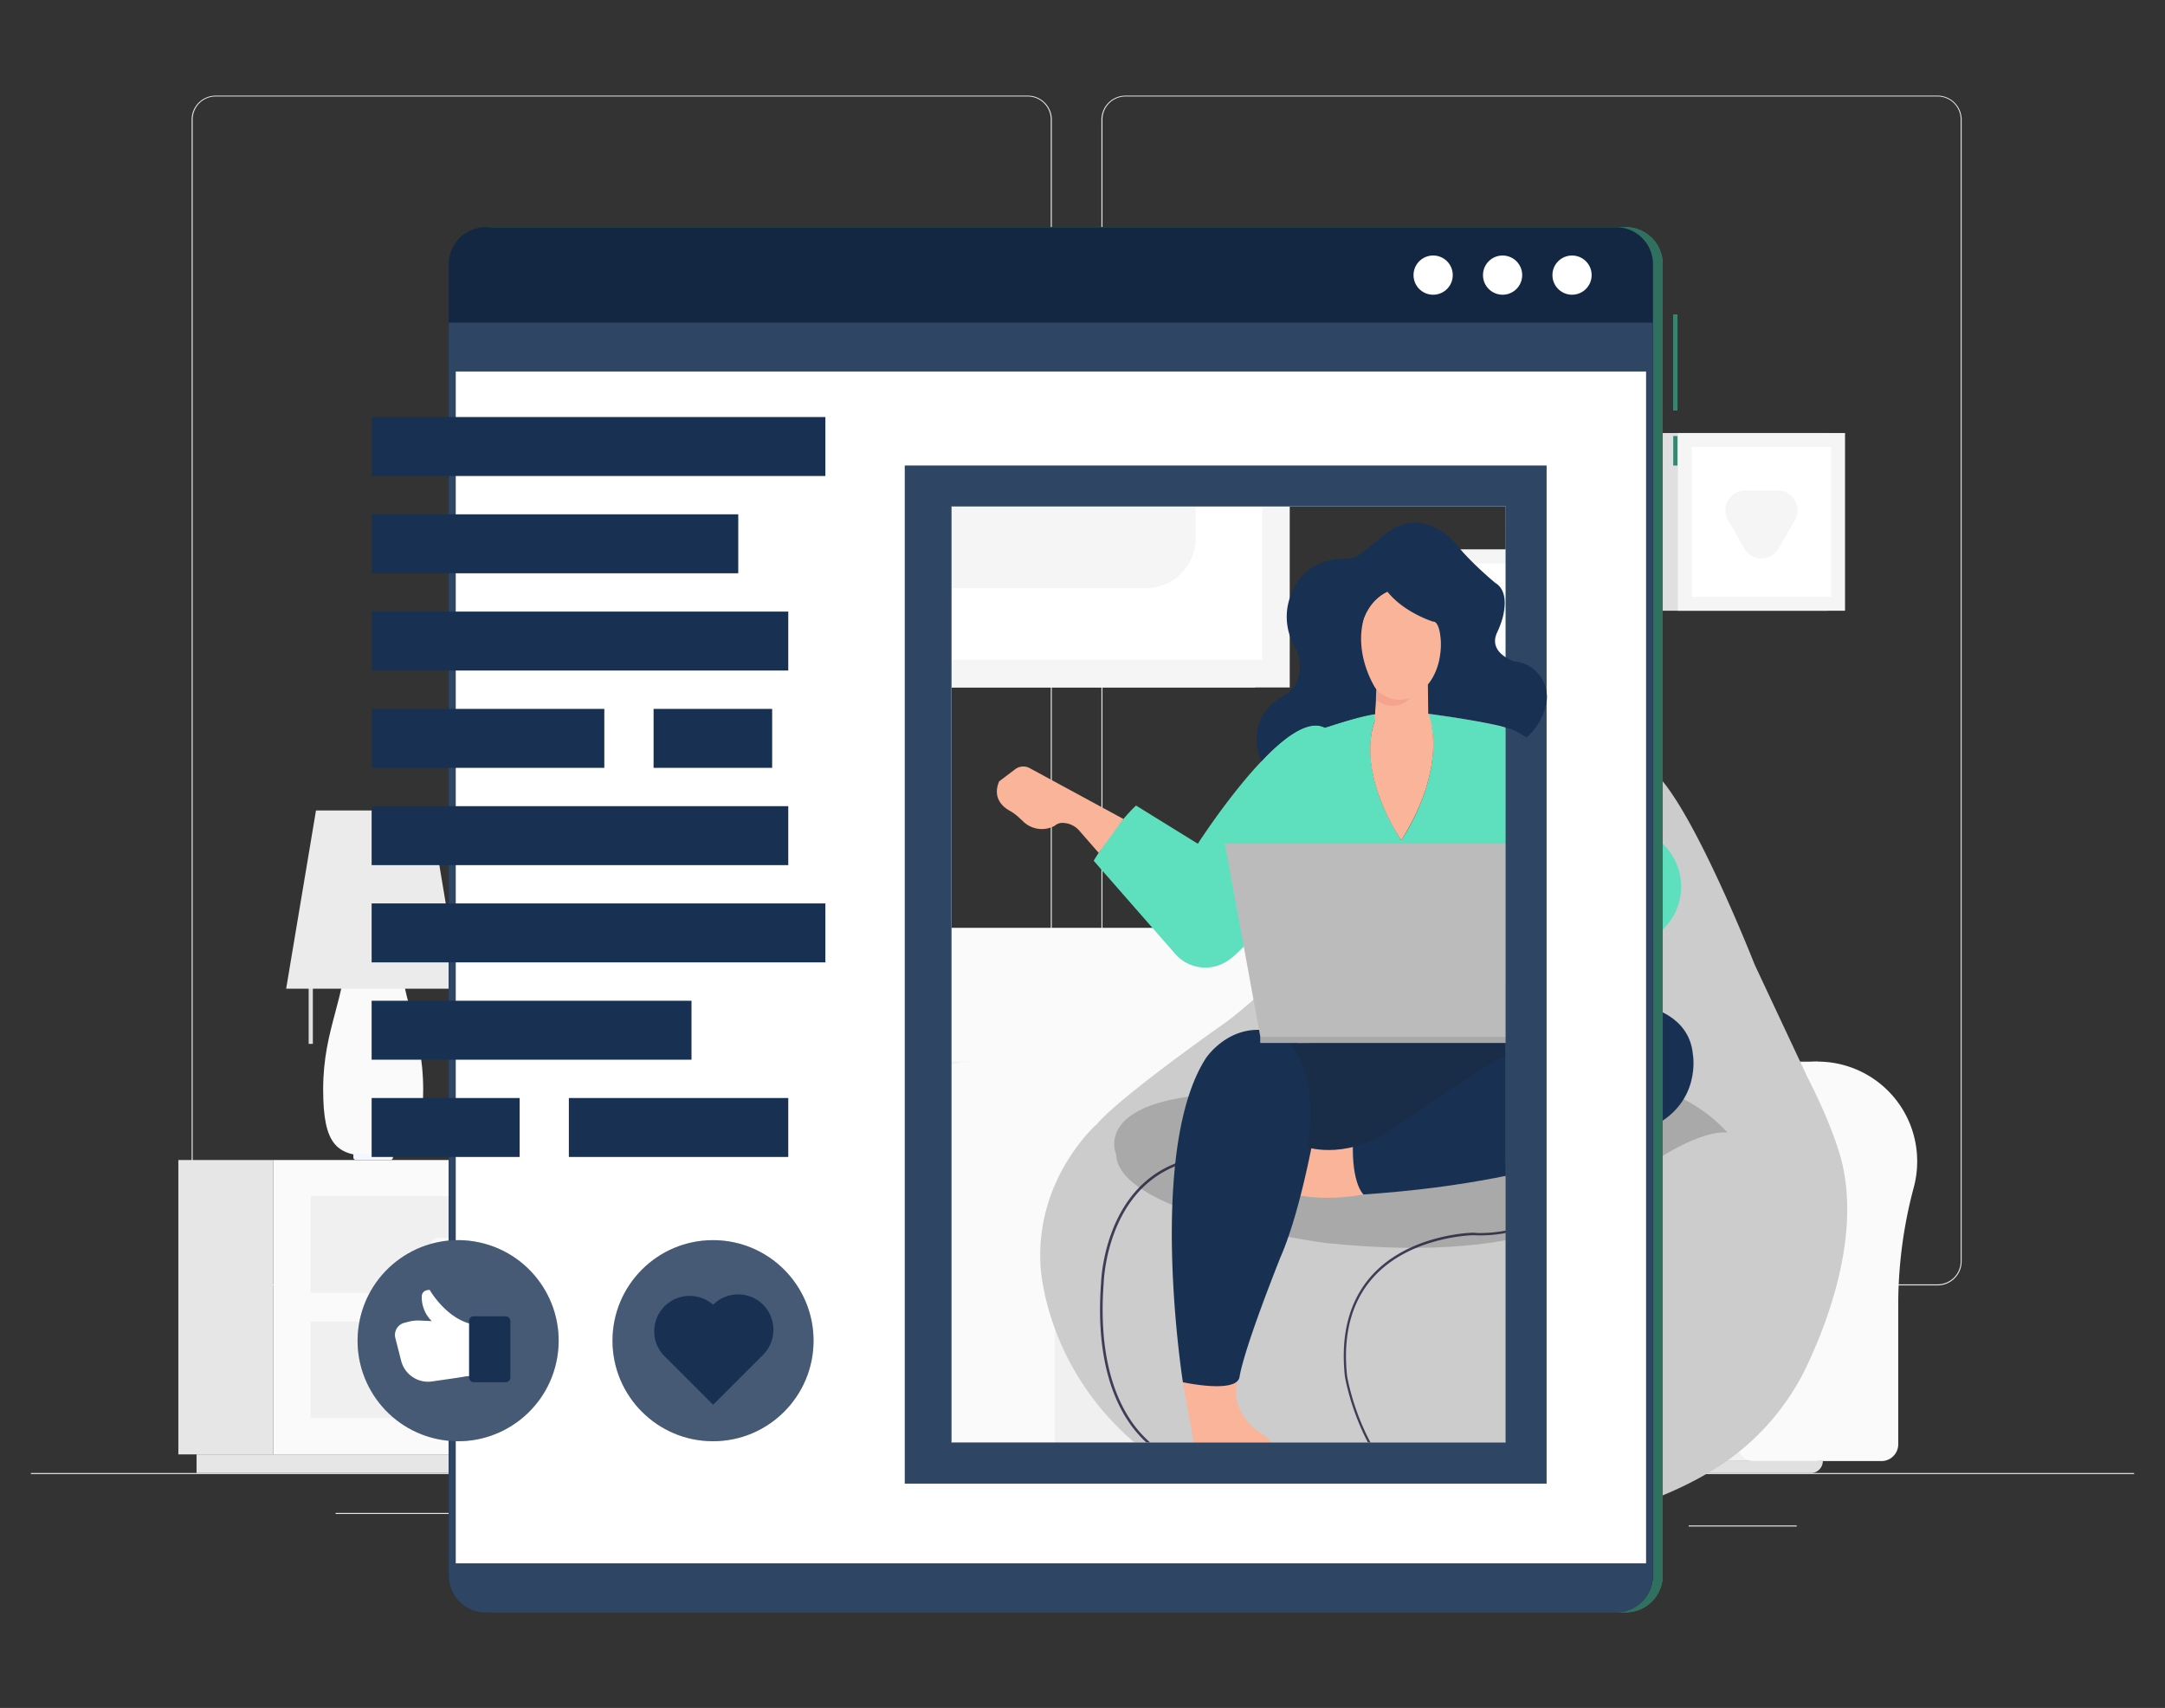 <svg id="ff0911e9-cc20-4a46-834d-d98d333aebf3" data-name="Layer 1" xmlns="http://www.w3.org/2000/svg" width="865.76" height="682.89" viewBox="0 0 865.76 682.89"><rect x="0" y="0" width="865.76" height="682.89" fill="#333333" stroke="none"/><g id="e53a42f7-052f-4ca9-8d78-944d9336dbeb" data-name="freesvgillustration--background-complete--inject-20"><rect x="12.36" y="588.96" width="841.04" height="0.42" fill="#e6e6e6"/><rect x="134.21" y="604.92" width="57.86" height="0.42" fill="#e6e6e6"/><rect x="496.7" y="607.91" width="17.29" height="0.42" fill="#e6e6e6"/><rect x="209.67" y="610.91" width="32.57" height="0.42" fill="#e6e6e6"/><rect x="675.29" y="609.92" width="43.2" height="0.42" fill="#e6e6e6"/><rect x="616.33" y="603.94" width="29.5" height="0.42" fill="#e6e6e6"/><rect x="314.82" y="603.27" width="157.58" height="0.42" fill="#e6e6e6"/><path d="M411,513.94H86.22a9.61,9.61,0,0,1-9.59-9.61V47.76a9.61,9.61,0,0,1,9.59-9.52H411a9.61,9.61,0,0,1,9.61,9.61h0V504.33A9.61,9.61,0,0,1,411,513.94ZM86.22,38.58a9.18,9.18,0,0,0-9.17,9.18V504.33a9.19,9.19,0,0,0,9.17,9.19H411a9.21,9.21,0,0,0,9.19-9.19V47.76A9.2,9.2,0,0,0,411,38.58Z" fill="#e6e6e6"/><path d="M774.87,513.94H450.06a9.63,9.63,0,0,1-9.61-9.61V47.76a9.63,9.63,0,0,1,9.61-9.52H774.87a9.61,9.61,0,0,1,9.57,9.52V504.33A9.61,9.61,0,0,1,774.87,513.94ZM450.06,38.58a9.2,9.2,0,0,0-9.19,9.18V504.33a9.21,9.21,0,0,0,9.19,9.19H774.87a9.2,9.2,0,0,0,9.18-9.19V47.76a9.19,9.19,0,0,0-9.18-9.18Z" fill="#e6e6e6"/><path d="M590.7,424.47h0c-.93,0-1.85,0-2.8.08a39.82,39.82,0,0,0-35.59,50.09,199.5,199.5,0,0,1,6.24,51.88v50.93a6.73,6.73,0,0,0,6.73,6.73H726.94V424.47Z" fill="#f0f0f0"/><path d="M766.66,464.28a39.82,39.82,0,1,0-78.27,10.36,199.5,199.5,0,0,1,6.24,51.88v50.93a6.73,6.73,0,0,0,6.73,6.73h51a6.73,6.73,0,0,0,6.73-6.73V523.52a181.57,181.57,0,0,1,6.16-48.59A39.85,39.85,0,0,0,766.66,464.28Z" fill="#fafafa"/><rect x="387.68" y="487.19" width="284.29" height="96.94" fill="#f0f0f0"/><path d="M297.89,371.06H571a30.14,30.14,0,0,1,30.07,30.14V509.11H267.75V401.2A30.14,30.14,0,0,1,297.89,371.06Z" fill="#e6e6e6"/><path d="M334.38,371.06h276a28.68,28.68,0,0,1,28.68,28.68V509.07H305.7V399.74a28.68,28.68,0,0,1,28.68-28.68Z" fill="#fafafa"/><path d="M397.19,478.34H670.06a8.74,8.74,0,0,1,8.74,8.75h0v22a8.74,8.74,0,0,1-8.74,8.75H397.19a2.61,2.61,0,0,1-2.61-2.61V481A2.61,2.61,0,0,1,397.19,478.34Z" fill="#e6e6e6"/><path d="M253.44,424.47h0c-.93,0-1.85,0-2.8.08A39.87,39.87,0,0,0,215,474.63a199,199,0,0,1,6.24,51.87v50.93a6.73,6.73,0,0,0,6.73,6.73H389.62V424.47Z" fill="#f0f0f0"/><path d="M429.4,464.28a39.82,39.82,0,1,0-78.27,10.36,199.07,199.07,0,0,1,6.24,51.88v50.93a6.73,6.73,0,0,0,6.73,6.73h51a6.73,6.73,0,0,0,6.73-6.73V523.52A181.57,181.57,0,0,1,428,474.93,39.85,39.85,0,0,0,429.4,464.28Z" fill="#fafafa"/><path d="M724,589H256.26a4.84,4.84,0,0,1-4.84-4.84H728.93a4.84,4.84,0,0,1-4.84,4.84Z" fill="#e0e0e0"/><rect x="214.04" y="134.68" width="287.89" height="140.19" fill="#e0e0e0"/><rect x="223.66" y="134.68" width="292.09" height="140.19" fill="#f5f5f5"/><rect x="234.71" y="145.73" width="269.99" height="118.1" fill="#fff"/><rect x="261.33" y="174.34" width="216.77" height="60.84" rx="19.87" fill="#f5f5f5"/><rect x="570.83" y="219.72" width="68.58" height="71.05" fill="#e0e0e0"/><rect x="579.56" y="219.72" width="66.85" height="71.05" fill="#f5f5f5"/><rect x="585.16" y="225.32" width="55.64" height="59.87" fill="#fff"/><polygon points="612.98 240.13 597.76 266.48 628.21 266.48 612.98 240.13" fill="#f5f5f5"/><rect x="662.22" y="173.14" width="68.58" height="71.05" fill="#e0e0e0"/><rect x="670.96" y="173.14" width="66.85" height="71.05" fill="#f5f5f5"/><rect x="676.57" y="178.75" width="55.64" height="59.87" fill="#fff"/><path d="M711.18,219.35l6.61-11.44A7.85,7.85,0,0,0,711,196.14h-13.2A7.85,7.85,0,0,0,691,207.91l6.61,11.44a7.84,7.84,0,0,0,13.6,0Z" fill="#f5f5f5"/><rect x="71.32" y="463.81" width="37.96" height="117.7" fill="#e6e6e6"/><rect x="78.6" y="581.51" width="187.18" height="7.45" fill="#e6e6e6"/><rect x="109.28" y="463.81" width="163.8" height="117.7" fill="#fafafa"/><rect x="124.2" y="478.29" width="133.96" height="38.6" fill="#f0f0f0"/><rect x="124.2" y="528.4" width="133.96" height="38.6" fill="#f0f0f0"/><path d="M207.28,500.24h-32.2a2.65,2.65,0,0,1-2.64-2.65h0a2.65,2.65,0,0,1,2.64-2.64h32.2a2.65,2.65,0,0,1,2.64,2.64h0A2.65,2.65,0,0,1,207.28,500.24Z" fill="#fafafa"/><path d="M207.28,550.35h-32.2a2.64,2.64,0,0,1-2.64-2.64h0a2.64,2.64,0,0,1,2.64-2.64h32.2a2.64,2.64,0,0,1,2.64,2.64h0a2.64,2.64,0,0,1-2.64,2.64Z" fill="#fafafa"/><path d="M160.15,377.47H138.28c.62,21.19-9.05,33.17-9.05,58.11,0,22.44,5.48,26.65,20,26.65s20-4.21,20-26.65C169.2,410.64,159.51,398.66,160.15,377.47Z" fill="#fafafa"/><path d="M141.26,461.42h15.88v1.35a1,1,0,0,1-1,1H142.3a1,1,0,0,1-1-1v-1.35Z" fill="#f3f7ff"/><rect x="123.43" y="385.19" width="1.68" height="32.18" fill="#e0e0e0"/><polygon points="183.95 395.31 114.43 395.31 126.36 324.06 172.04 324.06 183.95 395.31" fill="#ebebeb"/></g><path d="M438.81,449.27s-24.42,21.09-22.76,56.06c0,0,1.17,46.91,47.4,79,0,0,37.9,26.65,100.78,29.15,0,0,72.74,5.26,123.28-27.28a98.11,98.11,0,0,0,35.66-41.4c8.78-18.95,19.7-49.94,13.89-77.91,0,0-2.08-12.36-14.3-36.23l-21.1-45s-22.07-56.22-37.48-74.13c0,0-19.29-32.53-45.26-23a17.51,17.51,0,0,0-6.24,4.08C597,308.26,508.24,396.5,489.27,409.4,489.27,409.4,448.37,438.09,438.81,449.27Z" fill="#ccc"/><path d="M593.18,610.28c-46.52-4.71-55.31-59.55-55.39-60.1-1.76-16.67,1.81-30.11,10.59-40,15-16.86,40.45-17.32,40.71-17.32L591,493h.85c23.05,0,44.22-14.74,52.85-36.91,13.81-35.48,11.14-76.38,6.48-104.44-5.19-31.18-14-54-15.11-55.22a.36.36,0,0,0,.26.09v-1a.77.77,0,0,1,.6.4c3.09,4.53,35.13,92.52,8.67,160.49-8.88,22.82-30.85,37.94-54.62,37.53l-1.95-.06c-.22,0-25.24.46-40,17-8.59,9.65-12.07,22.83-10.35,39.2.08.52,8.76,54.62,54.53,59.26Z" fill="#3f3d56"/><path d="M472,584.86c-.37-.09-9.26-2.37-17.69-12.42-7.74-9.24-16.45-27.08-14-59.6,0-.22.7-24.49,16.59-39.38,8.87-8.32,20.74-12.21,35.31-11.6a103.94,103.94,0,0,0,19-1c27.87-3.93,76-18,85.05-68,.2-.82,19.65-79.38,22.57-94.56l1,.18c-2.92,15.21-22.38,93.79-22.57,94.58-4.07,22.45-16.46,40.08-36.82,52.36-17,10.26-36.07,14.6-49.05,16.44a105.73,105.73,0,0,1-19.14,1c-14.29-.61-25.93,3.2-34.6,11.33-15.59,14.61-16.28,38.49-16.29,38.73-2.43,32.17,6.13,49.77,13.73,58.87,8.22,9.84,17.14,12.13,17.22,12.15Z" fill="#3f3d56"/><path d="M690.84,452.89s-13.92-3.41-48.7,26.05c0,0-22.95,27.47-112.36,18,0,0-82.45-10.94-83.44-35.29,0,0-10.93-23.74,48.7-24.54,0,0,81-12.12,104.36,0C599.4,437.14,658,416.77,690.84,452.89Z" fill="#231f20" opacity="0.2"/><path d="M509.82,366.23l-14.94,14.68a25.91,25.91,0,0,1-4.29,3.46l-.33.21a16,16,0,0,1-20.32-3.2l-32.59-37.23s8.61-14.29,16.94-22.07L479,337.35s33.73-52.52,49.6-46.91a3.94,3.94,0,0,0,2.56.08c3.65-1.21,13.69-4.41,19.75-5.09,0,0-10.83,18.61,9.44,50.53,0,0,18.6-26.65,10.82-50.53,0,0,32.57,3.89,37.94,8.61a365.47,365.47,0,0,1,54.52,42.2,16,16,0,0,1,1.29,1.12,23.68,23.68,0,0,1-2,36,215.29,215.29,0,0,1-46.25,27l-13.32-22.48,19.16-18.33s-17.22-6.38-13.61-22.21" fill="#5ee0be"/><path d="M534,417c39.67,11.48,85.19-8.63,85.19-8.63l-10.12-17.49" fill="#3f3d56"/><path d="M545.24,477.59s-14.32,3-27.44,0l5.83-21.76s5.47,4.2,17.42,1.27C541.05,457.1,539.38,468.75,545.24,477.59Z" fill="#f9b499"/><path d="M473,552.66l10.41,57.14s1.25,6.37,4.79,9.91l6,7.7A16,16,0,0,0,493,615.33l-.14-.23a6.39,6.39,0,0,1,.29-6.6,18,18,0,0,0,2.92-8.33,15.17,15.17,0,0,1,2.33-7c1.2-1.8,2.79-3.64,4.59-4.3,0,0,10.83-6.25,3.54-14.37,0,0-15.2-7.7-11.66-21.86C494.89,552.66,489.06,555.78,473,552.66Z" fill="#f9b499"/><path d="M439.35,341l-7.71-8.82a9,9,0,0,0-6.46-3.15,4.53,4.53,0,0,0-3.37,1.11l-.38.2a10.72,10.72,0,0,1-12.26-1.88L407.6,327a19.25,19.25,0,0,0-4-2.93c-2.6-1.49-6.84-5.07-4.05-11.66l6.41-4.85a5.38,5.38,0,0,1,5.8-.44l37.5,20.33Z" fill="#f9b499"/><path d="M549.71,288.3l.79-15L571,272.09l.62,14.71s7.7,18.94-11.24,49.16C560.35,336,542.3,310.3,549.71,288.3Z" fill="#f9b499"/><path d="M612.74,416.33c-13.26,5.45-52.93,33-52.93,33-19.86,15.19-37,9.38-37,9.38,4.8-28.88-6.87-41.69-6.87-41.69Z" fill="#183153"/><path d="M495.66,550.58c-1.18,6.77-22.63,2.08-22.63,2.08s-14.58-92.45,9.16-129.52c0,0,9.86-15,27.07-10.55,0,0,13.17.2,17,19.12a46.27,46.27,0,0,1,.07,17.16c-2.05,11.54-7.22,37.81-14.37,54C512,502.89,497.86,537.87,495.66,550.58Z" fill="#183153"/><path d="M545.24,477.59c-4.93-5.31-4.19-20.49-4.19-20.49s9.62-2.42,16.2-7.73c1.52-1.23,3-2.43,4.67-3.51,14.32-9.52,76.5-49.6,97.82-43,0,0,15.82,3.34,17.21,18.61,0,0,3.61,19-15.82,28.81C661.13,450.29,627,472.08,545.24,477.59Z" fill="#183153"/><path d="M612.74,416.33c-13.26,5.45-52.93,33-52.93,33-19.86,15.19-37,9.38-37,9.38,4.8-28.88-6.87-41.69-6.87-41.69Z" fill="#231f20" opacity="0.2"/><polygon points="503.99 414.53 489.83 337.35 623.65 337.35 610.88 414.53 503.99 414.53" fill="#ccc"/><polygon points="503.99 414.53 489.83 337.35 623.65 337.35 610.88 414.53 503.99 414.53" fill="#231f20" opacity="0.1"/><rect x="503.99" y="414.53" width="106.8" height="2.46" fill="#e4e4e4"/><rect x="503.99" y="414.53" width="106.8" height="2.46" fill="#231f20" opacity="0.3"/><path d="M373.45,186.13V593.2H623.92V186.13ZM602.22,576.88H380.43V202.43H602.18Z" fill="#407bff"/><path d="M373.45,186.13V593.2H623.92V186.13ZM602.22,576.88H380.43V202.43H602.18Z" fill="#fff" opacity="0.6" style="isolation:isolate"/><rect x="378.1" y="202.43" width="2.34" height="374.45" fill="#fff"/><rect x="378.1" y="202.43" width="2.34" height="374.45" fill="#f0f0f0"/><path d="M650.17,90.84H198.11a14.79,14.79,0,0,0-14.75,14.68v524.4a14.79,14.79,0,0,0,14.75,14.73H650.17a14.77,14.77,0,0,0,14.74-14.73V105.52A14.77,14.77,0,0,0,650.17,90.84ZM380.43,202.43H602.18V576.88H380.43Z" fill="#5ee0be"/><path d="M650.17,90.84H198.11a14.79,14.79,0,0,0-14.75,14.68v524.4a14.79,14.79,0,0,0,14.75,14.73H650.17a14.77,14.77,0,0,0,14.74-14.73V105.52A14.77,14.77,0,0,0,650.17,90.84ZM380.43,202.43H602.18V576.88H380.43Z" opacity="0.5" style="isolation:isolate"/><path d="M646.26,90.84H194.19a14.79,14.79,0,0,0-14.75,14.68v524.4a14.79,14.79,0,0,0,14.75,14.73H646.26A14.79,14.79,0,0,0,661,629.92V105.52A14.79,14.79,0,0,0,646.26,90.84ZM380.48,202.43h221.7V576.88H380.43Z" fill="#183153"/><path d="M646.26,90.84H194.19a14.79,14.79,0,0,0-14.75,14.68v524.4a14.79,14.79,0,0,0,14.75,14.73H646.26A14.79,14.79,0,0,0,661,629.92V105.52A14.79,14.79,0,0,0,646.26,90.84ZM380.48,202.43h221.7V576.88H380.43Z" opacity="0.2" style="isolation:isolate"/><path d="M179.44,129v501a14.79,14.79,0,0,0,14.75,14.73H646.26A14.79,14.79,0,0,0,661,629.92V129Zm201,73.47H602.18V576.88H380.43Z" fill="#183153"/><path d="M179.44,129v501a14.79,14.79,0,0,0,14.75,14.73H646.26A14.79,14.79,0,0,0,661,629.92V129Zm201,73.47H602.18V576.88H380.43Z" fill="#fff" opacity="0.1" style="isolation:isolate"/><path d="M182.25,148.55v476.5h476V148.55Zm420,428.33H380.43V202.43H602.18Z" fill="#fff"/><circle cx="628.64" cy="110" r="7.84" fill="#fff" style="isolation:isolate"/><circle cx="600.87" cy="110" r="7.84" fill="#fff" style="isolation:isolate"/><path d="M565.26,110a7.84,7.84,0,1,0,7.84-7.84h0A7.84,7.84,0,0,0,565.26,110Z" fill="#fff" style="isolation:isolate"/><path d="M670.8,186.13h-1.69V174.36h1.69Zm0-22h-1.69v-38.4h1.69Z" fill="#5ee0be"/><path d="M670.8,186.13h-1.69V174.36h1.69Zm0-22h-1.69v-38.4h1.69Z" opacity="0.4" style="isolation:isolate"/><rect x="261.36" y="283.44" width="47.42" height="23.57" fill="#183153"/><rect x="227.48" y="439.02" width="87.74" height="23.57" fill="#183153"/><rect x="148.61" y="166.75" width="181.45" height="23.57" fill="#183153"/><rect x="148.61" y="205.64" width="146.61" height="23.57" fill="#183153"/><rect x="148.61" y="244.53" width="166.61" height="23.57" fill="#183153"/><rect x="148.61" y="283.44" width="93.05" height="23.57" fill="#183153"/><rect x="148.61" y="322.33" width="166.61" height="23.57" fill="#183153"/><rect x="148.61" y="361.22" width="181.45" height="23.57" fill="#183153"/><rect x="148.61" y="400.13" width="127.91" height="23.57" fill="#183153"/><rect x="148.61" y="439.02" width="59.19" height="23.57" fill="#183153"/><circle cx="183.2" cy="536.04" r="40.2" transform="translate(-375.76 628.07) rotate(-80.48)" fill="#183153"/><circle cx="183.2" cy="536.04" r="40.2" transform="translate(-375.76 628.07) rotate(-80.48)" fill="#fff" opacity="0.2" style="isolation:isolate"/><path d="M187.3,529.06c-9.56-2.93-15.48-13.32-15.48-13.32s-3-.17-3.16,2.55a13.33,13.33,0,0,0,4,9.93L168,528a15.32,15.32,0,0,0-4.86.53l-1.54.4A5,5,0,0,0,158.1,535l2.28,8.93a11.11,11.11,0,0,0,12.4,8.41c4.68-.69,12-1.68,13.22-2h0l3.37-.27,1.12-20Z" fill="#fff"/><rect x="187.58" y="526.28" width="16.5" height="26.38" rx="1.82" fill="#183153"/><circle cx="285.13" cy="536.05" r="40.2" fill="#183153"/><circle cx="285.13" cy="536.05" r="40.2" fill="#fff" opacity="0.2" style="isolation:isolate"/><path d="M305.16,521.67a14.17,14.17,0,0,0-20,0h0a14.17,14.17,0,0,0-20,20l20,20,20-20A14.2,14.2,0,0,0,305.16,521.67Z" fill="#183153"/><path d="M361.81,186.13V593.2H618.47V186.13ZM602.18,576.88H380.43V202.43H602.18Z" fill="#183153"/><path d="M361.81,186.13V593.2H618.47V186.13ZM602.18,576.88H380.43V202.43H602.18Z" fill="#fff" opacity="0.1" style="isolation:isolate"/><path d="M550.16,279.75l.21-4.07A12.92,12.92,0,0,0,564,279S558.53,285.77,550.16,279.75Z" fill="#f4a48e"/><ellipse cx="559.8" cy="257.62" rx="16.34" ry="22.13" fill="#f9b499"/><path d="M545.44,247.07c-4.32,15.17,4.93,28.61,4.93,28.61l-.51,9.75c-4.36.32-20.08,5.56-20.08,5.56-9.34-5.1-25.4,13.49-25.4,13.49-7.24-19.05,9.18-26.39,9.18-26.39a11.85,11.85,0,0,0,5.48-6.88,15.94,15.94,0,0,0-1.36-12.74,24.2,24.2,0,0,1-2.75-16.15c3.58-17.61,18-19.15,23.89-19a7.65,7.65,0,0,0,4.91-1.63l11.1-8.72c8.53-6.72,16.82-3.67,21.84-.43a26.65,26.65,0,0,1,6.23,5.76c5.54,6.89,15,14.73,15,14.73,4.66,2.77,4.18,9.07,3.1,13.57a36.38,36.38,0,0,1-2.36,6.37c-3.72,8.13,6.91,11.49,6.91,11.49l.31,0A14.33,14.33,0,0,1,618,282.83c-2.43,8.32-7.58,12-7.58,12l-3.74-2.23c-5.48-3.33-35.54-7.21-35.54-7.21L571,273.68c6.27-7.73,5.1-18.13,5.1-18.13-.62-7.65-3-7-3-7s-11.49-3.49-18.31-12A18.86,18.86,0,0,0,545.44,247.07Z" fill="#183153"/></svg>
